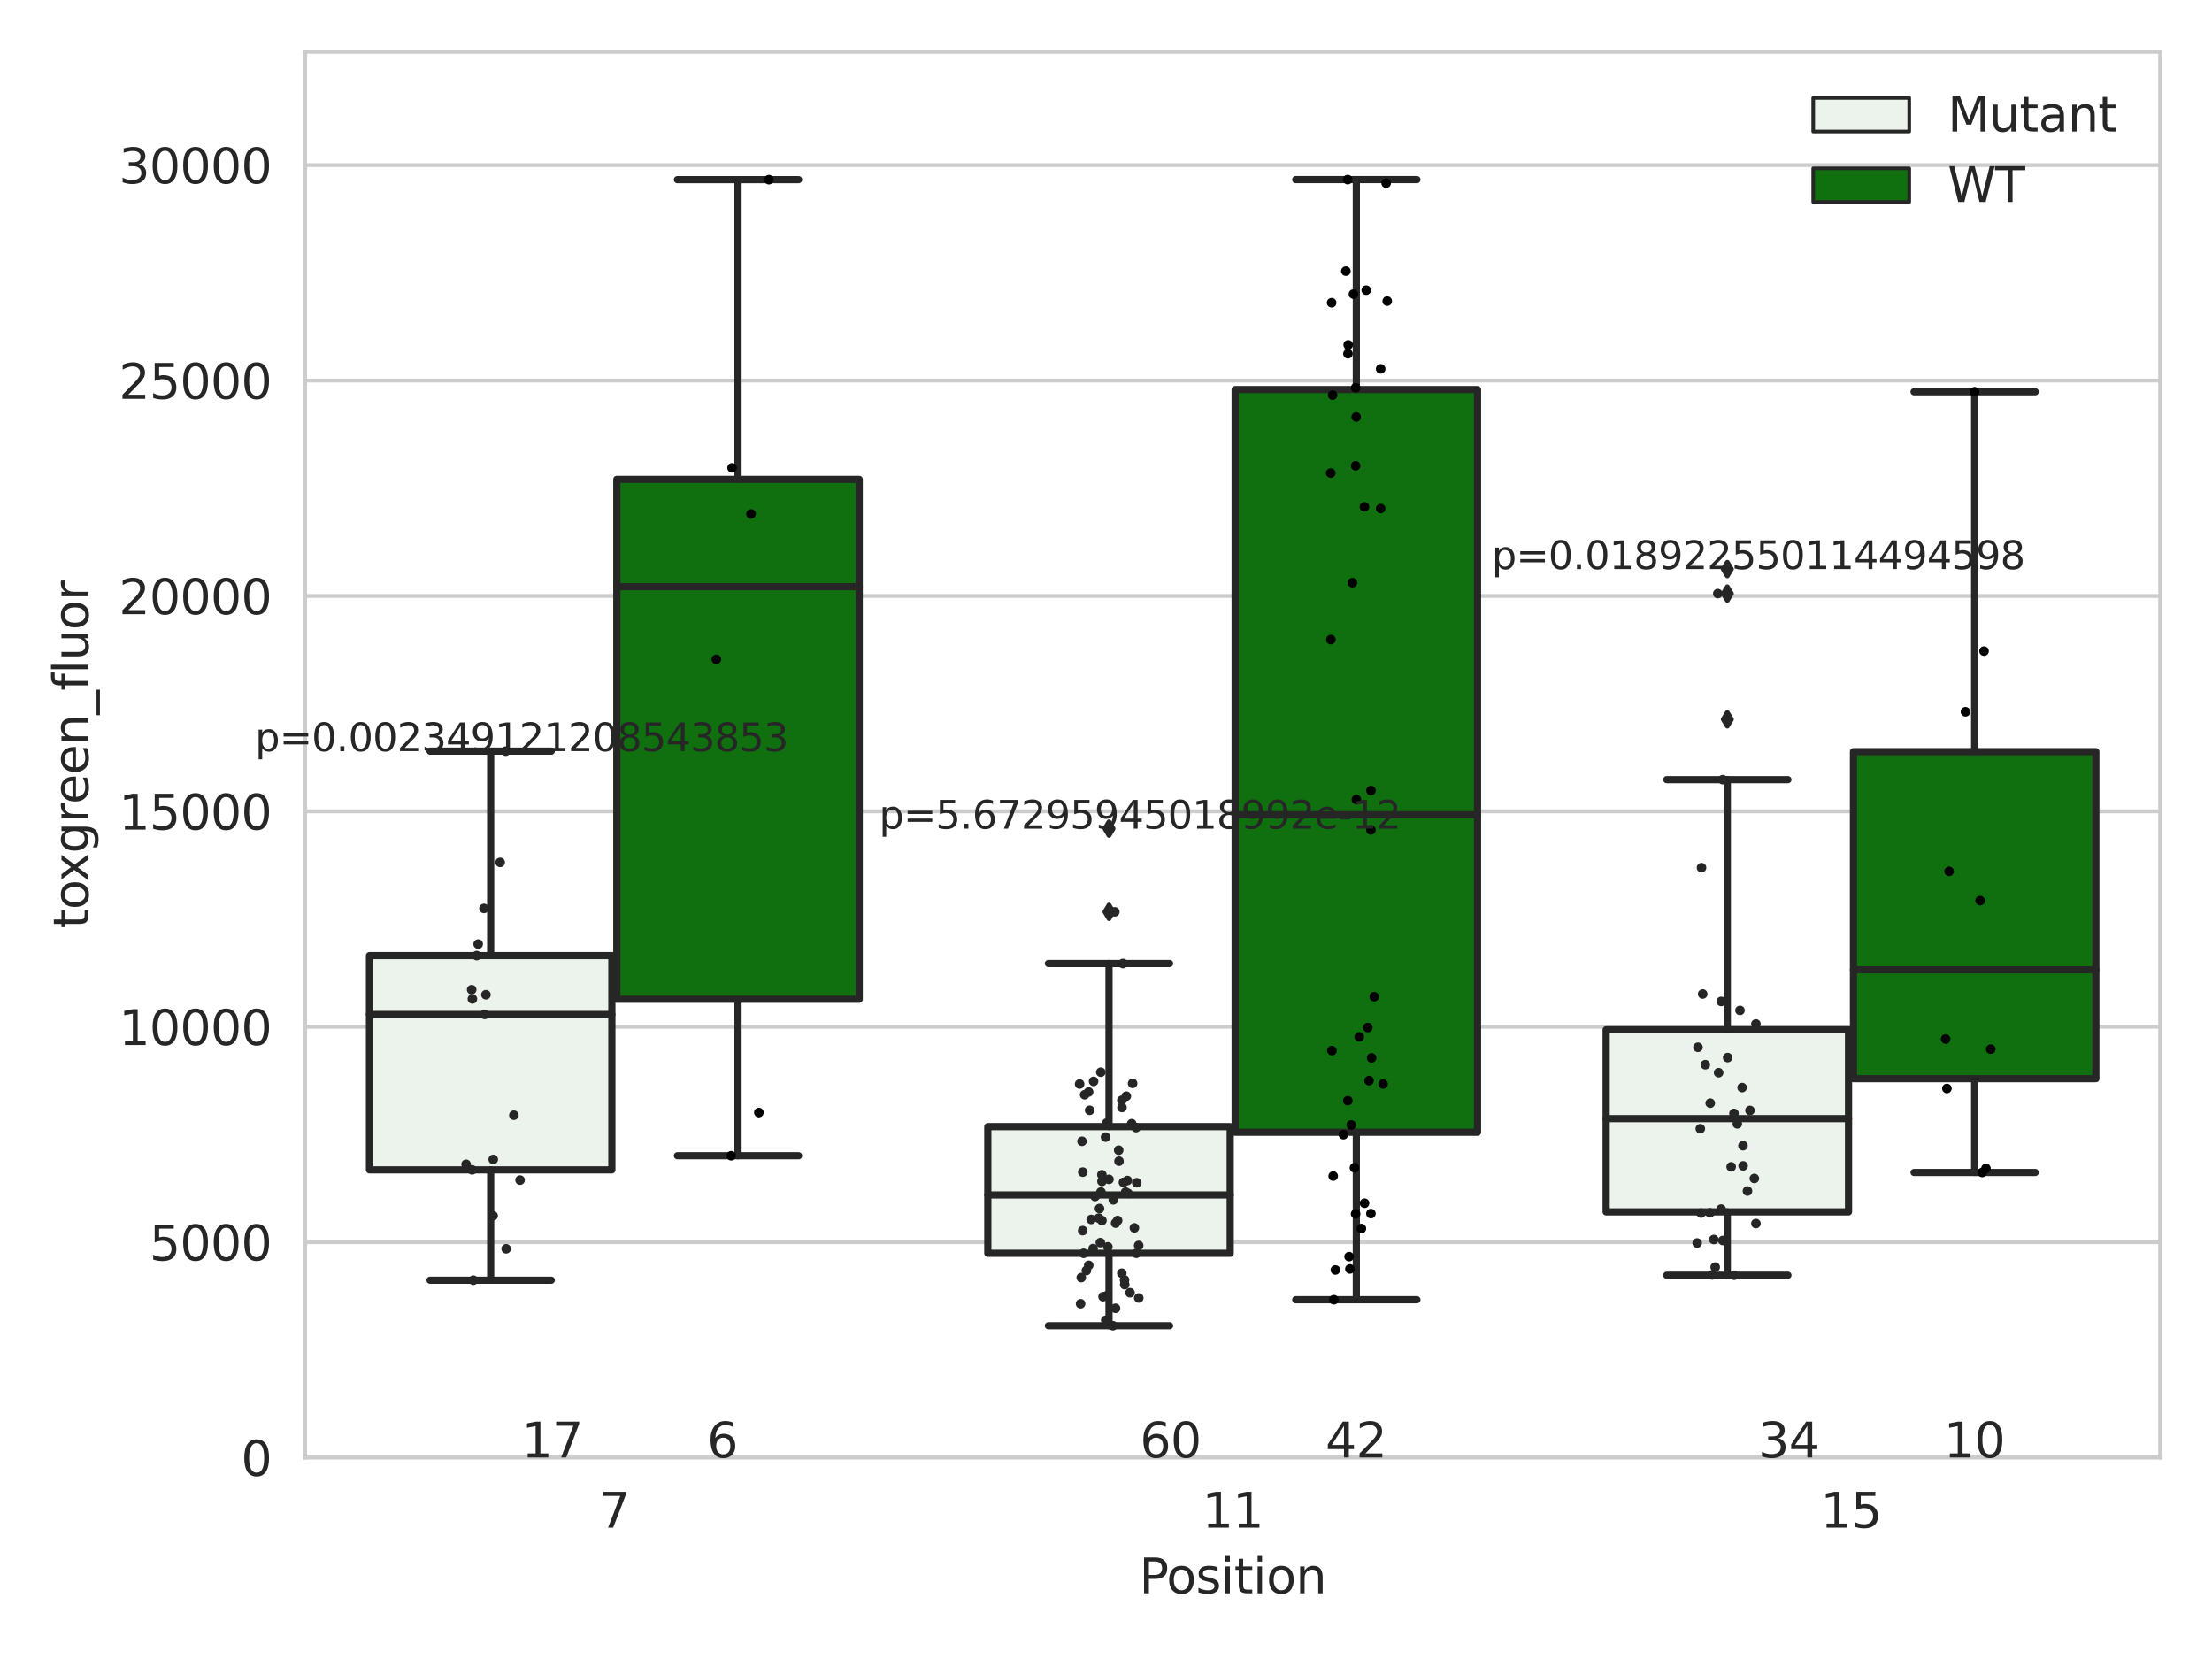 <?xml version="1.0" encoding="utf-8" standalone="no"?>
<!DOCTYPE svg PUBLIC "-//W3C//DTD SVG 1.1//EN"
  "http://www.w3.org/Graphics/SVG/1.1/DTD/svg11.dtd">
<svg xmlns:xlink="http://www.w3.org/1999/xlink" width="460.8pt" height="345.6pt" viewBox="0 0 460.8 345.6" xmlns="http://www.w3.org/2000/svg" version="1.1">
 <defs>
  <style type="text/css">*{stroke-linejoin: round; stroke-linecap: butt}</style>
 </defs>
 <g id="figure_1">
  <g id="patch_1">
   <path d="M 0 345.6 
L 460.8 345.6 
L 460.8 0 
L 0 0 
z
" style="fill: #ffffff"/>
  </g>
  <g id="axes_1">
   <g id="patch_2">
    <path d="M 63.571 303.64 
L 450 303.64 
L 450 10.8 
L 63.571 10.8 
z
" style="fill: #ffffff"/>
   </g>
   <g id="matplotlib.axis_1">
    <g id="xtick_1">
     <g id="text_1">
      <!-- 7 -->
      <g style="fill: #262626" transform="translate(124.795 318.238)scale(0.1 -0.1)">
       <defs>
        <path id="DejaVuSans-37" d="M 525 4666 
L 3525 4666 
L 3525 4397 
L 1831 0 
L 1172 0 
L 2766 4134 
L 525 4134 
L 525 4666 
z
" transform="scale(0.016)"/>
       </defs>
       <use xlink:href="#DejaVuSans-37"/>
      </g>
     </g>
    </g>
    <g id="xtick_2">
     <g id="text_2">
      <!-- 11 -->
      <g style="fill: #262626" transform="translate(250.423 318.238)scale(0.1 -0.1)">
       <defs>
        <path id="DejaVuSans-31" d="M 794 531 
L 1825 531 
L 1825 4091 
L 703 3866 
L 703 4441 
L 1819 4666 
L 2450 4666 
L 2450 531 
L 3481 531 
L 3481 0 
L 794 0 
L 794 531 
z
" transform="scale(0.016)"/>
       </defs>
       <use xlink:href="#DejaVuSans-31"/>
       <use xlink:href="#DejaVuSans-31" x="63.623"/>
      </g>
     </g>
    </g>
    <g id="xtick_3">
     <g id="text_3">
      <!-- 15 -->
      <g style="fill: #262626" transform="translate(379.233 318.238)scale(0.1 -0.1)">
       <defs>
        <path id="DejaVuSans-35" d="M 691 4666 
L 3169 4666 
L 3169 4134 
L 1269 4134 
L 1269 2991 
Q 1406 3038 1543 3061 
Q 1681 3084 1819 3084 
Q 2600 3084 3056 2656 
Q 3513 2228 3513 1497 
Q 3513 744 3044 326 
Q 2575 -91 1722 -91 
Q 1428 -91 1123 -41 
Q 819 9 494 109 
L 494 744 
Q 775 591 1075 516 
Q 1375 441 1709 441 
Q 2250 441 2565 725 
Q 2881 1009 2881 1497 
Q 2881 1984 2565 2268 
Q 2250 2553 1709 2553 
Q 1456 2553 1204 2497 
Q 953 2441 691 2322 
L 691 4666 
z
" transform="scale(0.016)"/>
       </defs>
       <use xlink:href="#DejaVuSans-31"/>
       <use xlink:href="#DejaVuSans-35" x="63.623"/>
      </g>
     </g>
    </g>
    <g id="text_4">
     <!-- Position -->
     <g style="fill: #262626" transform="translate(237.322 331.917)scale(0.1 -0.1)">
      <defs>
       <path id="DejaVuSans-50" d="M 1259 4147 
L 1259 2394 
L 2053 2394 
Q 2494 2394 2734 2622 
Q 2975 2850 2975 3272 
Q 2975 3691 2734 3919 
Q 2494 4147 2053 4147 
L 1259 4147 
z
M 628 4666 
L 2053 4666 
Q 2838 4666 3239 4311 
Q 3641 3956 3641 3272 
Q 3641 2581 3239 2228 
Q 2838 1875 2053 1875 
L 1259 1875 
L 1259 0 
L 628 0 
L 628 4666 
z
" transform="scale(0.016)"/>
       <path id="DejaVuSans-6f" d="M 1959 3097 
Q 1497 3097 1228 2736 
Q 959 2375 959 1747 
Q 959 1119 1226 758 
Q 1494 397 1959 397 
Q 2419 397 2687 759 
Q 2956 1122 2956 1747 
Q 2956 2369 2687 2733 
Q 2419 3097 1959 3097 
z
M 1959 3584 
Q 2709 3584 3137 3096 
Q 3566 2609 3566 1747 
Q 3566 888 3137 398 
Q 2709 -91 1959 -91 
Q 1206 -91 779 398 
Q 353 888 353 1747 
Q 353 2609 779 3096 
Q 1206 3584 1959 3584 
z
" transform="scale(0.016)"/>
       <path id="DejaVuSans-73" d="M 2834 3397 
L 2834 2853 
Q 2591 2978 2328 3040 
Q 2066 3103 1784 3103 
Q 1356 3103 1142 2972 
Q 928 2841 928 2578 
Q 928 2378 1081 2264 
Q 1234 2150 1697 2047 
L 1894 2003 
Q 2506 1872 2764 1633 
Q 3022 1394 3022 966 
Q 3022 478 2636 193 
Q 2250 -91 1575 -91 
Q 1294 -91 989 -36 
Q 684 19 347 128 
L 347 722 
Q 666 556 975 473 
Q 1284 391 1588 391 
Q 1994 391 2212 530 
Q 2431 669 2431 922 
Q 2431 1156 2273 1281 
Q 2116 1406 1581 1522 
L 1381 1569 
Q 847 1681 609 1914 
Q 372 2147 372 2553 
Q 372 3047 722 3315 
Q 1072 3584 1716 3584 
Q 2034 3584 2315 3537 
Q 2597 3491 2834 3397 
z
" transform="scale(0.016)"/>
       <path id="DejaVuSans-69" d="M 603 3500 
L 1178 3500 
L 1178 0 
L 603 0 
L 603 3500 
z
M 603 4863 
L 1178 4863 
L 1178 4134 
L 603 4134 
L 603 4863 
z
" transform="scale(0.016)"/>
       <path id="DejaVuSans-74" d="M 1172 4494 
L 1172 3500 
L 2356 3500 
L 2356 3053 
L 1172 3053 
L 1172 1153 
Q 1172 725 1289 603 
Q 1406 481 1766 481 
L 2356 481 
L 2356 0 
L 1766 0 
Q 1100 0 847 248 
Q 594 497 594 1153 
L 594 3053 
L 172 3053 
L 172 3500 
L 594 3500 
L 594 4494 
L 1172 4494 
z
" transform="scale(0.016)"/>
       <path id="DejaVuSans-6e" d="M 3513 2113 
L 3513 0 
L 2938 0 
L 2938 2094 
Q 2938 2591 2744 2837 
Q 2550 3084 2163 3084 
Q 1697 3084 1428 2787 
Q 1159 2491 1159 1978 
L 1159 0 
L 581 0 
L 581 3500 
L 1159 3500 
L 1159 2956 
Q 1366 3272 1645 3428 
Q 1925 3584 2291 3584 
Q 2894 3584 3203 3211 
Q 3513 2838 3513 2113 
z
" transform="scale(0.016)"/>
      </defs>
      <use xlink:href="#DejaVuSans-50"/>
      <use xlink:href="#DejaVuSans-6f" x="56.678"/>
      <use xlink:href="#DejaVuSans-73" x="117.859"/>
      <use xlink:href="#DejaVuSans-69" x="169.959"/>
      <use xlink:href="#DejaVuSans-74" x="197.742"/>
      <use xlink:href="#DejaVuSans-69" x="236.951"/>
      <use xlink:href="#DejaVuSans-6f" x="264.734"/>
      <use xlink:href="#DejaVuSans-6e" x="325.916"/>
     </g>
    </g>
   </g>
   <g id="matplotlib.axis_2">
    <g id="ytick_1">
     <g id="line2d_1">
      <path d="M 63.571 303.64 
L 450 303.64 
" clip-path="url(#p614293b116)" style="fill: none; stroke: #cccccc; stroke-width: 0.8; stroke-linecap: round"/>
     </g>
     <g id="text_5">
      <!-- 0 -->
      <g style="fill: #262626" transform="translate(50.209 307.439)scale(0.1 -0.1)">
       <defs>
        <path id="DejaVuSans-30" d="M 2034 4250 
Q 1547 4250 1301 3770 
Q 1056 3291 1056 2328 
Q 1056 1369 1301 889 
Q 1547 409 2034 409 
Q 2525 409 2770 889 
Q 3016 1369 3016 2328 
Q 3016 3291 2770 3770 
Q 2525 4250 2034 4250 
z
M 2034 4750 
Q 2819 4750 3233 4129 
Q 3647 3509 3647 2328 
Q 3647 1150 3233 529 
Q 2819 -91 2034 -91 
Q 1250 -91 836 529 
Q 422 1150 422 2328 
Q 422 3509 836 4129 
Q 1250 4750 2034 4750 
z
" transform="scale(0.016)"/>
       </defs>
       <use xlink:href="#DejaVuSans-30"/>
      </g>
     </g>
    </g>
    <g id="ytick_2">
     <g id="line2d_2">
      <path d="M 63.571 258.767 
L 450 258.767 
" clip-path="url(#p614293b116)" style="fill: none; stroke: #cccccc; stroke-width: 0.8; stroke-linecap: round"/>
     </g>
     <g id="text_6">
      <!-- 5000 -->
      <g style="fill: #262626" transform="translate(31.121 262.566)scale(0.1 -0.1)">
       <use xlink:href="#DejaVuSans-35"/>
       <use xlink:href="#DejaVuSans-30" x="63.623"/>
       <use xlink:href="#DejaVuSans-30" x="127.246"/>
       <use xlink:href="#DejaVuSans-30" x="190.869"/>
      </g>
     </g>
    </g>
    <g id="ytick_3">
     <g id="line2d_3">
      <path d="M 63.571 213.894 
L 450 213.894 
" clip-path="url(#p614293b116)" style="fill: none; stroke: #cccccc; stroke-width: 0.8; stroke-linecap: round"/>
     </g>
     <g id="text_7">
      <!-- 10000 -->
      <g style="fill: #262626" transform="translate(24.759 217.694)scale(0.1 -0.1)">
       <use xlink:href="#DejaVuSans-31"/>
       <use xlink:href="#DejaVuSans-30" x="63.623"/>
       <use xlink:href="#DejaVuSans-30" x="127.246"/>
       <use xlink:href="#DejaVuSans-30" x="190.869"/>
       <use xlink:href="#DejaVuSans-30" x="254.492"/>
      </g>
     </g>
    </g>
    <g id="ytick_4">
     <g id="line2d_4">
      <path d="M 63.571 169.021 
L 450 169.021 
" clip-path="url(#p614293b116)" style="fill: none; stroke: #cccccc; stroke-width: 0.8; stroke-linecap: round"/>
     </g>
     <g id="text_8">
      <!-- 15000 -->
      <g style="fill: #262626" transform="translate(24.759 172.821)scale(0.1 -0.1)">
       <use xlink:href="#DejaVuSans-31"/>
       <use xlink:href="#DejaVuSans-35" x="63.623"/>
       <use xlink:href="#DejaVuSans-30" x="127.246"/>
       <use xlink:href="#DejaVuSans-30" x="190.869"/>
       <use xlink:href="#DejaVuSans-30" x="254.492"/>
      </g>
     </g>
    </g>
    <g id="ytick_5">
     <g id="line2d_5">
      <path d="M 63.571 124.149 
L 450 124.149 
" clip-path="url(#p614293b116)" style="fill: none; stroke: #cccccc; stroke-width: 0.8; stroke-linecap: round"/>
     </g>
     <g id="text_9">
      <!-- 20000 -->
      <g style="fill: #262626" transform="translate(24.759 127.948)scale(0.1 -0.1)">
       <defs>
        <path id="DejaVuSans-32" d="M 1228 531 
L 3431 531 
L 3431 0 
L 469 0 
L 469 531 
Q 828 903 1448 1529 
Q 2069 2156 2228 2338 
Q 2531 2678 2651 2914 
Q 2772 3150 2772 3378 
Q 2772 3750 2511 3984 
Q 2250 4219 1831 4219 
Q 1534 4219 1204 4116 
Q 875 4013 500 3803 
L 500 4441 
Q 881 4594 1212 4672 
Q 1544 4750 1819 4750 
Q 2544 4750 2975 4387 
Q 3406 4025 3406 3419 
Q 3406 3131 3298 2873 
Q 3191 2616 2906 2266 
Q 2828 2175 2409 1742 
Q 1991 1309 1228 531 
z
" transform="scale(0.016)"/>
       </defs>
       <use xlink:href="#DejaVuSans-32"/>
       <use xlink:href="#DejaVuSans-30" x="63.623"/>
       <use xlink:href="#DejaVuSans-30" x="127.246"/>
       <use xlink:href="#DejaVuSans-30" x="190.869"/>
       <use xlink:href="#DejaVuSans-30" x="254.492"/>
      </g>
     </g>
    </g>
    <g id="ytick_6">
     <g id="line2d_6">
      <path d="M 63.571 79.276 
L 450 79.276 
" clip-path="url(#p614293b116)" style="fill: none; stroke: #cccccc; stroke-width: 0.8; stroke-linecap: round"/>
     </g>
     <g id="text_10">
      <!-- 25000 -->
      <g style="fill: #262626" transform="translate(24.759 83.075)scale(0.1 -0.1)">
       <use xlink:href="#DejaVuSans-32"/>
       <use xlink:href="#DejaVuSans-35" x="63.623"/>
       <use xlink:href="#DejaVuSans-30" x="127.246"/>
       <use xlink:href="#DejaVuSans-30" x="190.869"/>
       <use xlink:href="#DejaVuSans-30" x="254.492"/>
      </g>
     </g>
    </g>
    <g id="ytick_7">
     <g id="line2d_7">
      <path d="M 63.571 34.403 
L 450 34.403 
" clip-path="url(#p614293b116)" style="fill: none; stroke: #cccccc; stroke-width: 0.8; stroke-linecap: round"/>
     </g>
     <g id="text_11">
      <!-- 30000 -->
      <g style="fill: #262626" transform="translate(24.759 38.202)scale(0.1 -0.1)">
       <defs>
        <path id="DejaVuSans-33" d="M 2597 2516 
Q 3050 2419 3304 2112 
Q 3559 1806 3559 1356 
Q 3559 666 3084 287 
Q 2609 -91 1734 -91 
Q 1441 -91 1130 -33 
Q 819 25 488 141 
L 488 750 
Q 750 597 1062 519 
Q 1375 441 1716 441 
Q 2309 441 2620 675 
Q 2931 909 2931 1356 
Q 2931 1769 2642 2001 
Q 2353 2234 1838 2234 
L 1294 2234 
L 1294 2753 
L 1863 2753 
Q 2328 2753 2575 2939 
Q 2822 3125 2822 3475 
Q 2822 3834 2567 4026 
Q 2313 4219 1838 4219 
Q 1578 4219 1281 4162 
Q 984 4106 628 3988 
L 628 4550 
Q 988 4650 1302 4700 
Q 1616 4750 1894 4750 
Q 2613 4750 3031 4423 
Q 3450 4097 3450 3541 
Q 3450 3153 3228 2886 
Q 3006 2619 2597 2516 
z
" transform="scale(0.016)"/>
       </defs>
       <use xlink:href="#DejaVuSans-33"/>
       <use xlink:href="#DejaVuSans-30" x="63.623"/>
       <use xlink:href="#DejaVuSans-30" x="127.246"/>
       <use xlink:href="#DejaVuSans-30" x="190.869"/>
       <use xlink:href="#DejaVuSans-30" x="254.492"/>
      </g>
     </g>
    </g>
    <g id="text_12">
     <!-- toxgreen_fluor -->
     <g style="fill: #262626" transform="translate(18.401 193.415)rotate(-90)scale(0.1 -0.1)">
      <defs>
       <path id="DejaVuSans-78" d="M 3513 3500 
L 2247 1797 
L 3578 0 
L 2900 0 
L 1881 1375 
L 863 0 
L 184 0 
L 1544 1831 
L 300 3500 
L 978 3500 
L 1906 2253 
L 2834 3500 
L 3513 3500 
z
" transform="scale(0.016)"/>
       <path id="DejaVuSans-67" d="M 2906 1791 
Q 2906 2416 2648 2759 
Q 2391 3103 1925 3103 
Q 1463 3103 1205 2759 
Q 947 2416 947 1791 
Q 947 1169 1205 825 
Q 1463 481 1925 481 
Q 2391 481 2648 825 
Q 2906 1169 2906 1791 
z
M 3481 434 
Q 3481 -459 3084 -895 
Q 2688 -1331 1869 -1331 
Q 1566 -1331 1297 -1286 
Q 1028 -1241 775 -1147 
L 775 -588 
Q 1028 -725 1275 -790 
Q 1522 -856 1778 -856 
Q 2344 -856 2625 -561 
Q 2906 -266 2906 331 
L 2906 616 
Q 2728 306 2450 153 
Q 2172 0 1784 0 
Q 1141 0 747 490 
Q 353 981 353 1791 
Q 353 2603 747 3093 
Q 1141 3584 1784 3584 
Q 2172 3584 2450 3431 
Q 2728 3278 2906 2969 
L 2906 3500 
L 3481 3500 
L 3481 434 
z
" transform="scale(0.016)"/>
       <path id="DejaVuSans-72" d="M 2631 2963 
Q 2534 3019 2420 3045 
Q 2306 3072 2169 3072 
Q 1681 3072 1420 2755 
Q 1159 2438 1159 1844 
L 1159 0 
L 581 0 
L 581 3500 
L 1159 3500 
L 1159 2956 
Q 1341 3275 1631 3429 
Q 1922 3584 2338 3584 
Q 2397 3584 2469 3576 
Q 2541 3569 2628 3553 
L 2631 2963 
z
" transform="scale(0.016)"/>
       <path id="DejaVuSans-65" d="M 3597 1894 
L 3597 1613 
L 953 1613 
Q 991 1019 1311 708 
Q 1631 397 2203 397 
Q 2534 397 2845 478 
Q 3156 559 3463 722 
L 3463 178 
Q 3153 47 2828 -22 
Q 2503 -91 2169 -91 
Q 1331 -91 842 396 
Q 353 884 353 1716 
Q 353 2575 817 3079 
Q 1281 3584 2069 3584 
Q 2775 3584 3186 3129 
Q 3597 2675 3597 1894 
z
M 3022 2063 
Q 3016 2534 2758 2815 
Q 2500 3097 2075 3097 
Q 1594 3097 1305 2825 
Q 1016 2553 972 2059 
L 3022 2063 
z
" transform="scale(0.016)"/>
       <path id="DejaVuSans-5f" d="M 3263 -1063 
L 3263 -1509 
L -63 -1509 
L -63 -1063 
L 3263 -1063 
z
" transform="scale(0.016)"/>
       <path id="DejaVuSans-66" d="M 2375 4863 
L 2375 4384 
L 1825 4384 
Q 1516 4384 1395 4259 
Q 1275 4134 1275 3809 
L 1275 3500 
L 2222 3500 
L 2222 3053 
L 1275 3053 
L 1275 0 
L 697 0 
L 697 3053 
L 147 3053 
L 147 3500 
L 697 3500 
L 697 3744 
Q 697 4328 969 4595 
Q 1241 4863 1831 4863 
L 2375 4863 
z
" transform="scale(0.016)"/>
       <path id="DejaVuSans-6c" d="M 603 4863 
L 1178 4863 
L 1178 0 
L 603 0 
L 603 4863 
z
" transform="scale(0.016)"/>
       <path id="DejaVuSans-75" d="M 544 1381 
L 544 3500 
L 1119 3500 
L 1119 1403 
Q 1119 906 1312 657 
Q 1506 409 1894 409 
Q 2359 409 2629 706 
Q 2900 1003 2900 1516 
L 2900 3500 
L 3475 3500 
L 3475 0 
L 2900 0 
L 2900 538 
Q 2691 219 2414 64 
Q 2138 -91 1772 -91 
Q 1169 -91 856 284 
Q 544 659 544 1381 
z
M 1991 3584 
L 1991 3584 
z
" transform="scale(0.016)"/>
      </defs>
      <use xlink:href="#DejaVuSans-74"/>
      <use xlink:href="#DejaVuSans-6f" x="39.209"/>
      <use xlink:href="#DejaVuSans-78" x="97.266"/>
      <use xlink:href="#DejaVuSans-67" x="156.445"/>
      <use xlink:href="#DejaVuSans-72" x="219.922"/>
      <use xlink:href="#DejaVuSans-65" x="258.785"/>
      <use xlink:href="#DejaVuSans-65" x="320.309"/>
      <use xlink:href="#DejaVuSans-6e" x="381.832"/>
      <use xlink:href="#DejaVuSans-5f" x="445.211"/>
      <use xlink:href="#DejaVuSans-66" x="495.211"/>
      <use xlink:href="#DejaVuSans-6c" x="530.416"/>
      <use xlink:href="#DejaVuSans-75" x="558.199"/>
      <use xlink:href="#DejaVuSans-6f" x="621.578"/>
      <use xlink:href="#DejaVuSans-72" x="682.76"/>
     </g>
    </g>
   </g>
   <g id="patch_3">
    <path d="M 76.967 243.706 
L 127.461 243.706 
L 127.461 199.063 
L 76.967 199.063 
L 76.967 243.706 
z
" clip-path="url(#p614293b116)" style="fill: #ecf2ec; stroke: #262626; stroke-width: 1.5; stroke-linejoin: miter"/>
   </g>
   <g id="patch_4">
    <path d="M 128.491 208.161 
L 178.985 208.161 
L 178.985 99.862 
L 128.491 99.862 
L 128.491 208.161 
z
" clip-path="url(#p614293b116)" style="fill: #107010; stroke: #262626; stroke-width: 1.5; stroke-linejoin: miter"/>
   </g>
   <g id="patch_5">
    <path d="M 205.777 261.083 
L 256.27 261.083 
L 256.27 234.695 
L 205.777 234.695 
L 205.777 261.083 
z
" clip-path="url(#p614293b116)" style="fill: #ecf2ec; stroke: #262626; stroke-width: 1.5; stroke-linejoin: miter"/>
   </g>
   <g id="patch_6">
    <path d="M 257.301 235.866 
L 307.794 235.866 
L 307.794 81.155 
L 257.301 81.155 
L 257.301 235.866 
z
" clip-path="url(#p614293b116)" style="fill: #107010; stroke: #262626; stroke-width: 1.5; stroke-linejoin: miter"/>
   </g>
   <g id="patch_7">
    <path d="M 334.587 252.456 
L 385.08 252.456 
L 385.08 214.525 
L 334.587 214.525 
L 334.587 252.456 
z
" clip-path="url(#p614293b116)" style="fill: #ecf2ec; stroke: #262626; stroke-width: 1.5; stroke-linejoin: miter"/>
   </g>
   <g id="patch_8">
    <path d="M 386.11 224.708 
L 436.604 224.708 
L 436.604 156.588 
L 386.11 156.588 
L 386.11 224.708 
z
" clip-path="url(#p614293b116)" style="fill: #107010; stroke: #262626; stroke-width: 1.5; stroke-linejoin: miter"/>
   </g>
   <g id="patch_9">
    <path d="M 127.976 303.64 
L 127.976 303.64 
L 127.976 303.64 
L 127.976 303.64 
z
" clip-path="url(#p614293b116)" style="fill: #ecf2ec; stroke: #262626; stroke-width: 0.75; stroke-linejoin: miter"/>
   </g>
   <g id="patch_10">
    <path d="M 127.976 303.64 
L 127.976 303.64 
L 127.976 303.64 
L 127.976 303.64 
z
" clip-path="url(#p614293b116)" style="fill: #107010; stroke: #262626; stroke-width: 0.75; stroke-linejoin: miter"/>
   </g>
   <g id="PathCollection_1"/>
   <g id="PathCollection_2"/>
   <g id="line2d_8">
    <path d="M 102.214 243.706 
L 102.214 266.694 
" clip-path="url(#p614293b116)" style="fill: none; stroke: #262626; stroke-width: 1.5; stroke-linecap: round"/>
   </g>
   <g id="line2d_9">
    <path d="M 102.214 199.063 
L 102.214 156.48 
" clip-path="url(#p614293b116)" style="fill: none; stroke: #262626; stroke-width: 1.5; stroke-linecap: round"/>
   </g>
   <g id="line2d_10">
    <path d="M 89.591 266.694 
L 114.837 266.694 
" clip-path="url(#p614293b116)" style="fill: none; stroke: #262626; stroke-width: 1.5; stroke-linecap: round"/>
   </g>
   <g id="line2d_11">
    <path d="M 89.591 156.48 
L 114.837 156.48 
" clip-path="url(#p614293b116)" style="fill: none; stroke: #262626; stroke-width: 1.5; stroke-linecap: round"/>
   </g>
   <g id="line2d_12"/>
   <g id="line2d_13">
    <path d="M 153.738 208.161 
L 153.738 240.763 
" clip-path="url(#p614293b116)" style="fill: none; stroke: #262626; stroke-width: 1.5; stroke-linecap: round"/>
   </g>
   <g id="line2d_14">
    <path d="M 153.738 99.862 
L 153.738 37.432 
" clip-path="url(#p614293b116)" style="fill: none; stroke: #262626; stroke-width: 1.5; stroke-linecap: round"/>
   </g>
   <g id="line2d_15">
    <path d="M 141.115 240.763 
L 166.361 240.763 
" clip-path="url(#p614293b116)" style="fill: none; stroke: #262626; stroke-width: 1.5; stroke-linecap: round"/>
   </g>
   <g id="line2d_16">
    <path d="M 141.115 37.432 
L 166.361 37.432 
" clip-path="url(#p614293b116)" style="fill: none; stroke: #262626; stroke-width: 1.5; stroke-linecap: round"/>
   </g>
   <g id="line2d_17"/>
   <g id="line2d_18">
    <path d="M 231.024 261.083 
L 231.024 276.172 
" clip-path="url(#p614293b116)" style="fill: none; stroke: #262626; stroke-width: 1.5; stroke-linecap: round"/>
   </g>
   <g id="line2d_19">
    <path d="M 231.024 234.695 
L 231.024 200.708 
" clip-path="url(#p614293b116)" style="fill: none; stroke: #262626; stroke-width: 1.5; stroke-linecap: round"/>
   </g>
   <g id="line2d_20">
    <path d="M 218.4 276.172 
L 243.647 276.172 
" clip-path="url(#p614293b116)" style="fill: none; stroke: #262626; stroke-width: 1.5; stroke-linecap: round"/>
   </g>
   <g id="line2d_21">
    <path d="M 218.4 200.708 
L 243.647 200.708 
" clip-path="url(#p614293b116)" style="fill: none; stroke: #262626; stroke-width: 1.5; stroke-linecap: round"/>
   </g>
   <g id="line2d_22">
    <defs>
     <path id="m51fc313431" d="M -0 1.414 
L 0.849 0 
L 0 -1.414 
L -0.849 -0 
z
" style="stroke: #262626; stroke-linejoin: miter"/>
    </defs>
    <g clip-path="url(#p614293b116)">
     <use xlink:href="#m51fc313431" x="231.024" y="189.951" style="fill: #262626; stroke: #262626; stroke-linejoin: miter"/>
     <use xlink:href="#m51fc313431" x="231.024" y="172.616" style="fill: #262626; stroke: #262626; stroke-linejoin: miter"/>
    </g>
   </g>
   <g id="line2d_23">
    <path d="M 282.548 235.866 
L 282.548 270.76 
" clip-path="url(#p614293b116)" style="fill: none; stroke: #262626; stroke-width: 1.5; stroke-linecap: round"/>
   </g>
   <g id="line2d_24">
    <path d="M 282.548 81.155 
L 282.548 37.422 
" clip-path="url(#p614293b116)" style="fill: none; stroke: #262626; stroke-width: 1.5; stroke-linecap: round"/>
   </g>
   <g id="line2d_25">
    <path d="M 269.924 270.76 
L 295.171 270.76 
" clip-path="url(#p614293b116)" style="fill: none; stroke: #262626; stroke-width: 1.5; stroke-linecap: round"/>
   </g>
   <g id="line2d_26">
    <path d="M 269.924 37.422 
L 295.171 37.422 
" clip-path="url(#p614293b116)" style="fill: none; stroke: #262626; stroke-width: 1.5; stroke-linecap: round"/>
   </g>
   <g id="line2d_27"/>
   <g id="line2d_28">
    <path d="M 359.833 252.456 
L 359.833 265.655 
" clip-path="url(#p614293b116)" style="fill: none; stroke: #262626; stroke-width: 1.5; stroke-linecap: round"/>
   </g>
   <g id="line2d_29">
    <path d="M 359.833 214.525 
L 359.833 162.419 
" clip-path="url(#p614293b116)" style="fill: none; stroke: #262626; stroke-width: 1.5; stroke-linecap: round"/>
   </g>
   <g id="line2d_30">
    <path d="M 347.21 265.655 
L 372.457 265.655 
" clip-path="url(#p614293b116)" style="fill: none; stroke: #262626; stroke-width: 1.5; stroke-linecap: round"/>
   </g>
   <g id="line2d_31">
    <path d="M 347.21 162.419 
L 372.457 162.419 
" clip-path="url(#p614293b116)" style="fill: none; stroke: #262626; stroke-width: 1.5; stroke-linecap: round"/>
   </g>
   <g id="line2d_32">
    <g clip-path="url(#p614293b116)">
     <use xlink:href="#m51fc313431" x="359.833" y="123.654" style="fill: #262626; stroke: #262626; stroke-linejoin: miter"/>
     <use xlink:href="#m51fc313431" x="359.833" y="149.854" style="fill: #262626; stroke: #262626; stroke-linejoin: miter"/>
     <use xlink:href="#m51fc313431" x="359.833" y="118.547" style="fill: #262626; stroke: #262626; stroke-linejoin: miter"/>
    </g>
   </g>
   <g id="line2d_33">
    <path d="M 411.357 224.708 
L 411.357 244.248 
" clip-path="url(#p614293b116)" style="fill: none; stroke: #262626; stroke-width: 1.5; stroke-linecap: round"/>
   </g>
   <g id="line2d_34">
    <path d="M 411.357 156.588 
L 411.357 81.607 
" clip-path="url(#p614293b116)" style="fill: none; stroke: #262626; stroke-width: 1.5; stroke-linecap: round"/>
   </g>
   <g id="line2d_35">
    <path d="M 398.734 244.248 
L 423.98 244.248 
" clip-path="url(#p614293b116)" style="fill: none; stroke: #262626; stroke-width: 1.5; stroke-linecap: round"/>
   </g>
   <g id="line2d_36">
    <path d="M 398.734 81.607 
L 423.98 81.607 
" clip-path="url(#p614293b116)" style="fill: none; stroke: #262626; stroke-width: 1.5; stroke-linecap: round"/>
   </g>
   <g id="line2d_37"/>
   <g id="line2d_38">
    <path d="M 76.967 211.324 
L 127.461 211.324 
" clip-path="url(#p614293b116)" style="fill: none; stroke: #262626; stroke-width: 1.5; stroke-linecap: round"/>
   </g>
   <g id="line2d_39">
    <path d="M 128.491 122.212 
L 178.985 122.212 
" clip-path="url(#p614293b116)" style="fill: none; stroke: #262626; stroke-width: 1.5; stroke-linecap: round"/>
   </g>
   <g id="line2d_40">
    <path d="M 205.777 248.929 
L 256.27 248.929 
" clip-path="url(#p614293b116)" style="fill: none; stroke: #262626; stroke-width: 1.5; stroke-linecap: round"/>
   </g>
   <g id="line2d_41">
    <path d="M 257.301 169.721 
L 307.794 169.721 
" clip-path="url(#p614293b116)" style="fill: none; stroke: #262626; stroke-width: 1.5; stroke-linecap: round"/>
   </g>
   <g id="line2d_42">
    <path d="M 334.587 233.034 
L 385.08 233.034 
" clip-path="url(#p614293b116)" style="fill: none; stroke: #262626; stroke-width: 1.5; stroke-linecap: round"/>
   </g>
   <g id="line2d_43">
    <path d="M 386.11 202.029 
L 436.604 202.029 
" clip-path="url(#p614293b116)" style="fill: none; stroke: #262626; stroke-width: 1.5; stroke-linecap: round"/>
   </g>
   <g id="patch_11">
    <path d="M 63.571 303.64 
L 63.571 10.8 
" style="fill: none; stroke: #cccccc; stroke-width: 0.8; stroke-linejoin: miter; stroke-linecap: square"/>
   </g>
   <g id="patch_12">
    <path d="M 450 303.64 
L 450 10.8 
" style="fill: none; stroke: #cccccc; stroke-width: 0.8; stroke-linejoin: miter; stroke-linecap: square"/>
   </g>
   <g id="patch_13">
    <path d="M 63.571 303.64 
L 450 303.64 
" style="fill: none; stroke: #cccccc; stroke-width: 0.8; stroke-linejoin: miter; stroke-linecap: square"/>
   </g>
   <g id="patch_14">
    <path d="M 63.571 10.8 
L 450 10.8 
" style="fill: none; stroke: #cccccc; stroke-width: 0.8; stroke-linejoin: miter; stroke-linecap: square"/>
   </g>
   <g id="PathCollection_3">
    <defs>
     <path id="C0_0_7aa9397a65" d="M 0 1 
C 0.265 1 0.52 0.895 0.707 0.707 
C 0.895 0.52 1 0.265 1 -0 
C 1 -0.265 0.895 -0.52 0.707 -0.707 
C 0.52 -0.895 0.265 -1 0 -1 
C -0.265 -1 -0.52 -0.895 -0.707 -0.707 
C -0.895 -0.52 -1 -0.265 -1 0 
C -1 0.265 -0.895 0.52 -0.707 0.707 
C -0.52 0.895 -0.265 1 0 1 
z
"/>
    </defs>
    <g clip-path="url(#p614293b116)">
     <use xlink:href="#C0_0_7aa9397a65" x="100.819" y="189.242" style="fill: #262626"/>
    </g>
    <g clip-path="url(#p614293b116)">
     <use xlink:href="#C0_0_7aa9397a65" x="105.352" y="156.48" style="fill: #262626"/>
    </g>
    <g clip-path="url(#p614293b116)">
     <use xlink:href="#C0_0_7aa9397a65" x="98.341" y="243.706" style="fill: #262626"/>
    </g>
    <g clip-path="url(#p614293b116)">
     <use xlink:href="#C0_0_7aa9397a65" x="108.341" y="245.836" style="fill: #262626"/>
    </g>
    <g clip-path="url(#p614293b116)">
     <use xlink:href="#C0_0_7aa9397a65" x="101.224" y="207.217" style="fill: #262626"/>
    </g>
    <g clip-path="url(#p614293b116)">
     <use xlink:href="#C0_0_7aa9397a65" x="99.612" y="196.665" style="fill: #262626"/>
    </g>
    <g clip-path="url(#p614293b116)">
     <use xlink:href="#C0_0_7aa9397a65" x="99.31" y="199.063" style="fill: #262626"/>
    </g>
    <g clip-path="url(#p614293b116)">
     <use xlink:href="#C0_0_7aa9397a65" x="97.094" y="242.543" style="fill: #262626"/>
    </g>
    <g clip-path="url(#p614293b116)">
     <use xlink:href="#C0_0_7aa9397a65" x="105.443" y="260.143" style="fill: #262626"/>
    </g>
    <g clip-path="url(#p614293b116)">
     <use xlink:href="#C0_0_7aa9397a65" x="98.604" y="266.694" style="fill: #262626"/>
    </g>
    <g clip-path="url(#p614293b116)">
     <use xlink:href="#C0_0_7aa9397a65" x="104.19" y="179.65" style="fill: #262626"/>
    </g>
    <g clip-path="url(#p614293b116)">
     <use xlink:href="#C0_0_7aa9397a65" x="100.966" y="211.324" style="fill: #262626"/>
    </g>
    <g clip-path="url(#p614293b116)">
     <use xlink:href="#C0_0_7aa9397a65" x="107.048" y="232.318" style="fill: #262626"/>
    </g>
    <g clip-path="url(#p614293b116)">
     <use xlink:href="#C0_0_7aa9397a65" x="102.75" y="241.532" style="fill: #262626"/>
    </g>
    <g clip-path="url(#p614293b116)">
     <use xlink:href="#C0_0_7aa9397a65" x="98.255" y="206.163" style="fill: #262626"/>
    </g>
    <g clip-path="url(#p614293b116)">
     <use xlink:href="#C0_0_7aa9397a65" x="98.406" y="208.097" style="fill: #262626"/>
    </g>
    <g clip-path="url(#p614293b116)">
     <use xlink:href="#C0_0_7aa9397a65" x="102.726" y="253.272" style="fill: #262626"/>
    </g>
   </g>
   <g id="PathCollection_4">
    <defs>
     <path id="C1_0_50e0f26f46" d="M 0 1 
C 0.265 1 0.52 0.895 0.707 0.707 
C 0.895 0.52 1 0.265 1 -0 
C 1 -0.265 0.895 -0.52 0.707 -0.707 
C 0.52 -0.895 0.265 -1 0 -1 
C -0.265 -1 -0.52 -0.895 -0.707 -0.707 
C -0.895 -0.52 -1 -0.265 -1 0 
C -1 0.265 -0.895 0.52 -0.707 0.707 
C -0.52 0.895 -0.265 1 0 1 
z
"/>
    </defs>
    <g clip-path="url(#p614293b116)">
     <use xlink:href="#C1_0_50e0f26f46" x="152.499" y="97.46"/>
    </g>
    <g clip-path="url(#p614293b116)">
     <use xlink:href="#C1_0_50e0f26f46" x="149.22" y="137.353"/>
    </g>
    <g clip-path="url(#p614293b116)">
     <use xlink:href="#C1_0_50e0f26f46" x="160.173" y="37.432"/>
    </g>
    <g clip-path="url(#p614293b116)">
     <use xlink:href="#C1_0_50e0f26f46" x="156.448" y="107.07"/>
    </g>
    <g clip-path="url(#p614293b116)">
     <use xlink:href="#C1_0_50e0f26f46" x="158.084" y="231.764"/>
    </g>
    <g clip-path="url(#p614293b116)">
     <use xlink:href="#C1_0_50e0f26f46" x="152.325" y="240.763"/>
    </g>
   </g>
   <g id="PathCollection_5">
    <defs>
     <path id="C2_0_b8d633ef7e" d="M 0 1 
C 0.265 1 0.52 0.895 0.707 0.707 
C 0.895 0.52 1 0.265 1 -0 
C 1 -0.265 0.895 -0.52 0.707 -0.707 
C 0.52 -0.895 0.265 -1 0 -1 
C -0.265 -1 -0.52 -0.895 -0.707 -0.707 
C -0.895 -0.52 -1 -0.265 -1 0 
C -1 0.265 -0.895 0.52 -0.707 0.707 
C -0.52 0.895 -0.265 1 0 1 
z
"/>
    </defs>
    <g clip-path="url(#p614293b116)">
     <use xlink:href="#C2_0_b8d633ef7e" x="233.728" y="230.709" style="fill: #262626"/>
    </g>
    <g clip-path="url(#p614293b116)">
     <use xlink:href="#C2_0_b8d633ef7e" x="236.312" y="255.793" style="fill: #262626"/>
    </g>
    <g clip-path="url(#p614293b116)">
     <use xlink:href="#C2_0_b8d633ef7e" x="226.987" y="231.294" style="fill: #262626"/>
    </g>
    <g clip-path="url(#p614293b116)">
     <use xlink:href="#C2_0_b8d633ef7e" x="230.342" y="275.039" style="fill: #262626"/>
    </g>
    <g clip-path="url(#p614293b116)">
     <use xlink:href="#C2_0_b8d633ef7e" x="234.86" y="245.923" style="fill: #262626"/>
    </g>
    <g clip-path="url(#p614293b116)">
     <use xlink:href="#C2_0_b8d633ef7e" x="232.402" y="254.801" style="fill: #262626"/>
    </g>
    <g clip-path="url(#p614293b116)">
     <use xlink:href="#C2_0_b8d633ef7e" x="228.12" y="249.251" style="fill: #262626"/>
    </g>
    <g clip-path="url(#p614293b116)">
     <use xlink:href="#C2_0_b8d633ef7e" x="225.107" y="271.599" style="fill: #262626"/>
    </g>
    <g clip-path="url(#p614293b116)">
     <use xlink:href="#C2_0_b8d633ef7e" x="232.232" y="189.951" style="fill: #262626"/>
    </g>
    <g clip-path="url(#p614293b116)">
     <use xlink:href="#C2_0_b8d633ef7e" x="236.662" y="234.9" style="fill: #262626"/>
    </g>
    <g clip-path="url(#p614293b116)">
     <use xlink:href="#C2_0_b8d633ef7e" x="237.221" y="270.396" style="fill: #262626"/>
    </g>
    <g clip-path="url(#p614293b116)">
     <use xlink:href="#C2_0_b8d633ef7e" x="233.11" y="241.9" style="fill: #262626"/>
    </g>
    <g clip-path="url(#p614293b116)">
     <use xlink:href="#C2_0_b8d633ef7e" x="233.705" y="229.215" style="fill: #262626"/>
    </g>
    <g clip-path="url(#p614293b116)">
     <use xlink:href="#C2_0_b8d633ef7e" x="229.219" y="258.863" style="fill: #262626"/>
    </g>
    <g clip-path="url(#p614293b116)">
     <use xlink:href="#C2_0_b8d633ef7e" x="235.942" y="225.692" style="fill: #262626"/>
    </g>
    <g clip-path="url(#p614293b116)">
     <use xlink:href="#C2_0_b8d633ef7e" x="234.987" y="248.608" style="fill: #262626"/>
    </g>
    <g clip-path="url(#p614293b116)">
     <use xlink:href="#C2_0_b8d633ef7e" x="225.953" y="228.056" style="fill: #262626"/>
    </g>
    <g clip-path="url(#p614293b116)">
     <use xlink:href="#C2_0_b8d633ef7e" x="236.727" y="261.082" style="fill: #262626"/>
    </g>
    <g clip-path="url(#p614293b116)">
     <use xlink:href="#C2_0_b8d633ef7e" x="225.4" y="237.753" style="fill: #262626"/>
    </g>
    <g clip-path="url(#p614293b116)">
     <use xlink:href="#C2_0_b8d633ef7e" x="227.317" y="254.032" style="fill: #262626"/>
    </g>
    <g clip-path="url(#p614293b116)">
     <use xlink:href="#C2_0_b8d633ef7e" x="229.559" y="246.098" style="fill: #262626"/>
    </g>
    <g clip-path="url(#p614293b116)">
     <use xlink:href="#C2_0_b8d633ef7e" x="230.786" y="259.741" style="fill: #262626"/>
    </g>
    <g clip-path="url(#p614293b116)">
     <use xlink:href="#C2_0_b8d633ef7e" x="227.813" y="225.272" style="fill: #262626"/>
    </g>
    <g clip-path="url(#p614293b116)">
     <use xlink:href="#C2_0_b8d633ef7e" x="227.717" y="260.102" style="fill: #262626"/>
    </g>
    <g clip-path="url(#p614293b116)">
     <use xlink:href="#C2_0_b8d633ef7e" x="229.318" y="223.36" style="fill: #262626"/>
    </g>
    <g clip-path="url(#p614293b116)">
     <use xlink:href="#C2_0_b8d633ef7e" x="231.017" y="245.68" style="fill: #262626"/>
    </g>
    <g clip-path="url(#p614293b116)">
     <use xlink:href="#C2_0_b8d633ef7e" x="232.378" y="272.54" style="fill: #262626"/>
    </g>
    <g clip-path="url(#p614293b116)">
     <use xlink:href="#C2_0_b8d633ef7e" x="234.489" y="248.338" style="fill: #262626"/>
    </g>
    <g clip-path="url(#p614293b116)">
     <use xlink:href="#C2_0_b8d633ef7e" x="231.835" y="276.172" style="fill: #262626"/>
    </g>
    <g clip-path="url(#p614293b116)">
     <use xlink:href="#C2_0_b8d633ef7e" x="224.905" y="225.831" style="fill: #262626"/>
    </g>
    <g clip-path="url(#p614293b116)">
     <use xlink:href="#C2_0_b8d633ef7e" x="225.245" y="266.143" style="fill: #262626"/>
    </g>
    <g clip-path="url(#p614293b116)">
     <use xlink:href="#C2_0_b8d633ef7e" x="234.296" y="267.613" style="fill: #262626"/>
    </g>
    <g clip-path="url(#p614293b116)">
     <use xlink:href="#C2_0_b8d633ef7e" x="229.555" y="254.257" style="fill: #262626"/>
    </g>
    <g clip-path="url(#p614293b116)">
     <use xlink:href="#C2_0_b8d633ef7e" x="234.261" y="266.642" style="fill: #262626"/>
    </g>
    <g clip-path="url(#p614293b116)">
     <use xlink:href="#C2_0_b8d633ef7e" x="226.8" y="263.588" style="fill: #262626"/>
    </g>
    <g clip-path="url(#p614293b116)">
     <use xlink:href="#C2_0_b8d633ef7e" x="234.033" y="246.312" style="fill: #262626"/>
    </g>
    <g clip-path="url(#p614293b116)">
     <use xlink:href="#C2_0_b8d633ef7e" x="231.922" y="249.955" style="fill: #262626"/>
    </g>
    <g clip-path="url(#p614293b116)">
     <use xlink:href="#C2_0_b8d633ef7e" x="231.247" y="172.616" style="fill: #262626"/>
    </g>
    <g clip-path="url(#p614293b116)">
     <use xlink:href="#C2_0_b8d633ef7e" x="236.8" y="246.385" style="fill: #262626"/>
    </g>
    <g clip-path="url(#p614293b116)">
     <use xlink:href="#C2_0_b8d633ef7e" x="230.55" y="269.937" style="fill: #262626"/>
    </g>
    <g clip-path="url(#p614293b116)">
     <use xlink:href="#C2_0_b8d633ef7e" x="225.562" y="244.179" style="fill: #262626"/>
    </g>
    <g clip-path="url(#p614293b116)">
     <use xlink:href="#C2_0_b8d633ef7e" x="233.94" y="200.708" style="fill: #262626"/>
    </g>
    <g clip-path="url(#p614293b116)">
     <use xlink:href="#C2_0_b8d633ef7e" x="235.751" y="234.082" style="fill: #262626"/>
    </g>
    <g clip-path="url(#p614293b116)">
     <use xlink:href="#C2_0_b8d633ef7e" x="229.046" y="251.763" style="fill: #262626"/>
    </g>
    <g clip-path="url(#p614293b116)">
     <use xlink:href="#C2_0_b8d633ef7e" x="228.903" y="253.763" style="fill: #262626"/>
    </g>
    <g clip-path="url(#p614293b116)">
     <use xlink:href="#C2_0_b8d633ef7e" x="226.309" y="264.678" style="fill: #262626"/>
    </g>
    <g clip-path="url(#p614293b116)">
     <use xlink:href="#C2_0_b8d633ef7e" x="226.782" y="227.485" style="fill: #262626"/>
    </g>
    <g clip-path="url(#p614293b116)">
     <use xlink:href="#C2_0_b8d633ef7e" x="235.401" y="269.301" style="fill: #262626"/>
    </g>
    <g clip-path="url(#p614293b116)">
     <use xlink:href="#C2_0_b8d633ef7e" x="230.559" y="233.952" style="fill: #262626"/>
    </g>
    <g clip-path="url(#p614293b116)">
     <use xlink:href="#C2_0_b8d633ef7e" x="233.044" y="239.606" style="fill: #262626"/>
    </g>
    <g clip-path="url(#p614293b116)">
     <use xlink:href="#C2_0_b8d633ef7e" x="229.787" y="270.127" style="fill: #262626"/>
    </g>
    <g clip-path="url(#p614293b116)">
     <use xlink:href="#C2_0_b8d633ef7e" x="237.205" y="259.452" style="fill: #262626"/>
    </g>
    <g clip-path="url(#p614293b116)">
     <use xlink:href="#C2_0_b8d633ef7e" x="234.638" y="228.352" style="fill: #262626"/>
    </g>
    <g clip-path="url(#p614293b116)">
     <use xlink:href="#C2_0_b8d633ef7e" x="229.537" y="244.726" style="fill: #262626"/>
    </g>
    <g clip-path="url(#p614293b116)">
     <use xlink:href="#C2_0_b8d633ef7e" x="233.688" y="265.233" style="fill: #262626"/>
    </g>
    <g clip-path="url(#p614293b116)">
     <use xlink:href="#C2_0_b8d633ef7e" x="230.313" y="236.883" style="fill: #262626"/>
    </g>
    <g clip-path="url(#p614293b116)">
     <use xlink:href="#C2_0_b8d633ef7e" x="229.341" y="248.32" style="fill: #262626"/>
    </g>
    <g clip-path="url(#p614293b116)">
     <use xlink:href="#C2_0_b8d633ef7e" x="225.731" y="261.087" style="fill: #262626"/>
    </g>
    <g clip-path="url(#p614293b116)">
     <use xlink:href="#C2_0_b8d633ef7e" x="225.543" y="256.361" style="fill: #262626"/>
    </g>
    <g clip-path="url(#p614293b116)">
     <use xlink:href="#C2_0_b8d633ef7e" x="232.822" y="254.255" style="fill: #262626"/>
    </g>
   </g>
   <g id="PathCollection_6">
    <defs>
     <path id="C3_0_611e5a5c53" d="M 0 1 
C 0.265 1 0.52 0.895 0.707 0.707 
C 0.895 0.52 1 0.265 1 -0 
C 1 -0.265 0.895 -0.52 0.707 -0.707 
C 0.52 -0.895 0.265 -1 0 -1 
C -0.265 -1 -0.52 -0.895 -0.707 -0.707 
C -0.895 -0.52 -1 -0.265 -1 0 
C -1 0.265 -0.895 0.52 -0.707 0.707 
C -0.52 0.895 -0.265 1 0 1 
z
"/>
    </defs>
    <g clip-path="url(#p614293b116)">
     <use xlink:href="#C3_0_611e5a5c53" x="277.211" y="98.551"/>
    </g>
    <g clip-path="url(#p614293b116)">
     <use xlink:href="#C3_0_611e5a5c53" x="288.761" y="38.163"/>
    </g>
    <g clip-path="url(#p614293b116)">
     <use xlink:href="#C3_0_611e5a5c53" x="282.403" y="80.769"/>
    </g>
    <g clip-path="url(#p614293b116)">
     <use xlink:href="#C3_0_611e5a5c53" x="277.239" y="133.236"/>
    </g>
    <g clip-path="url(#p614293b116)">
     <use xlink:href="#C3_0_611e5a5c53" x="287.622" y="76.841"/>
    </g>
    <g clip-path="url(#p614293b116)">
     <use xlink:href="#C3_0_611e5a5c53" x="280.802" y="73.689"/>
    </g>
    <g clip-path="url(#p614293b116)">
     <use xlink:href="#C3_0_611e5a5c53" x="280.369" y="56.479"/>
    </g>
    <g clip-path="url(#p614293b116)">
     <use xlink:href="#C3_0_611e5a5c53" x="285.589" y="252.822"/>
    </g>
    <g clip-path="url(#p614293b116)">
     <use xlink:href="#C3_0_611e5a5c53" x="284.24" y="105.572"/>
    </g>
    <g clip-path="url(#p614293b116)">
     <use xlink:href="#C3_0_611e5a5c53" x="281.495" y="234.351"/>
    </g>
    <g clip-path="url(#p614293b116)">
     <use xlink:href="#C3_0_611e5a5c53" x="277.403" y="63.063"/>
    </g>
    <g clip-path="url(#p614293b116)">
     <use xlink:href="#C3_0_611e5a5c53" x="277.862" y="270.76"/>
    </g>
    <g clip-path="url(#p614293b116)">
     <use xlink:href="#C3_0_611e5a5c53" x="282.4" y="97.029"/>
    </g>
    <g clip-path="url(#p614293b116)">
     <use xlink:href="#C3_0_611e5a5c53" x="281.039" y="261.779"/>
    </g>
    <g clip-path="url(#p614293b116)">
     <use xlink:href="#C3_0_611e5a5c53" x="277.727" y="244.997"/>
    </g>
    <g clip-path="url(#p614293b116)">
     <use xlink:href="#C3_0_611e5a5c53" x="285.721" y="220.375"/>
    </g>
    <g clip-path="url(#p614293b116)">
     <use xlink:href="#C3_0_611e5a5c53" x="285.6" y="164.694"/>
    </g>
    <g clip-path="url(#p614293b116)">
     <use xlink:href="#C3_0_611e5a5c53" x="283.145" y="215.992"/>
    </g>
    <g clip-path="url(#p614293b116)">
     <use xlink:href="#C3_0_611e5a5c53" x="282.563" y="166.552"/>
    </g>
    <g clip-path="url(#p614293b116)">
     <use xlink:href="#C3_0_611e5a5c53" x="277.454" y="218.861"/>
    </g>
    <g clip-path="url(#p614293b116)">
     <use xlink:href="#C3_0_611e5a5c53" x="288.119" y="225.825"/>
    </g>
    <g clip-path="url(#p614293b116)">
     <use xlink:href="#C3_0_611e5a5c53" x="281.73" y="121.38"/>
    </g>
    <g clip-path="url(#p614293b116)">
     <use xlink:href="#C3_0_611e5a5c53" x="286.273" y="207.623"/>
    </g>
    <g clip-path="url(#p614293b116)">
     <use xlink:href="#C3_0_611e5a5c53" x="278.185" y="264.556"/>
    </g>
    <g clip-path="url(#p614293b116)">
     <use xlink:href="#C3_0_611e5a5c53" x="283.6" y="255.924"/>
    </g>
    <g clip-path="url(#p614293b116)">
     <use xlink:href="#C3_0_611e5a5c53" x="285.58" y="172.889"/>
    </g>
    <g clip-path="url(#p614293b116)">
     <use xlink:href="#C3_0_611e5a5c53" x="282.521" y="86.857"/>
    </g>
    <g clip-path="url(#p614293b116)">
     <use xlink:href="#C3_0_611e5a5c53" x="282.4" y="252.873"/>
    </g>
    <g clip-path="url(#p614293b116)">
     <use xlink:href="#C3_0_611e5a5c53" x="280.771" y="229.291"/>
    </g>
    <g clip-path="url(#p614293b116)">
     <use xlink:href="#C3_0_611e5a5c53" x="284.262" y="250.653"/>
    </g>
    <g clip-path="url(#p614293b116)">
     <use xlink:href="#C3_0_611e5a5c53" x="287.618" y="105.939"/>
    </g>
    <g clip-path="url(#p614293b116)">
     <use xlink:href="#C3_0_611e5a5c53" x="282.158" y="243.262"/>
    </g>
    <g clip-path="url(#p614293b116)">
     <use xlink:href="#C3_0_611e5a5c53" x="277.61" y="82.312"/>
    </g>
    <g clip-path="url(#p614293b116)">
     <use xlink:href="#C3_0_611e5a5c53" x="281.205" y="264.343"/>
    </g>
    <g clip-path="url(#p614293b116)">
     <use xlink:href="#C3_0_611e5a5c53" x="279.86" y="236.37"/>
    </g>
    <g clip-path="url(#p614293b116)">
     <use xlink:href="#C3_0_611e5a5c53" x="285.204" y="225.116"/>
    </g>
    <g clip-path="url(#p614293b116)">
     <use xlink:href="#C3_0_611e5a5c53" x="280.751" y="37.422"/>
    </g>
    <g clip-path="url(#p614293b116)">
     <use xlink:href="#C3_0_611e5a5c53" x="280.853" y="71.84"/>
    </g>
    <g clip-path="url(#p614293b116)">
     <use xlink:href="#C3_0_611e5a5c53" x="284.617" y="60.442"/>
    </g>
    <g clip-path="url(#p614293b116)">
     <use xlink:href="#C3_0_611e5a5c53" x="281.944" y="61.267"/>
    </g>
    <g clip-path="url(#p614293b116)">
     <use xlink:href="#C3_0_611e5a5c53" x="288.984" y="62.724"/>
    </g>
    <g clip-path="url(#p614293b116)">
     <use xlink:href="#C3_0_611e5a5c53" x="284.928" y="214.044"/>
    </g>
   </g>
   <g id="PathCollection_7">
    <defs>
     <path id="C4_0_0c77f34465" d="M 0 1 
C 0.265 1 0.52 0.895 0.707 0.707 
C 0.895 0.52 1 0.265 1 -0 
C 1 -0.265 0.895 -0.52 0.707 -0.707 
C 0.52 -0.895 0.265 -1 0 -1 
C -0.265 -1 -0.52 -0.895 -0.707 -0.707 
C -0.895 -0.52 -1 -0.265 -1 0 
C -1 0.265 -0.895 0.52 -0.707 0.707 
C -0.52 0.895 -0.265 1 0 1 
z
"/>
    </defs>
    <g clip-path="url(#p614293b116)">
     <use xlink:href="#C4_0_0c77f34465" x="358.019" y="223.462" style="fill: #262626"/>
    </g>
    <g clip-path="url(#p614293b116)">
     <use xlink:href="#C4_0_0c77f34465" x="356.694" y="265.585" style="fill: #262626"/>
    </g>
    <g clip-path="url(#p614293b116)">
     <use xlink:href="#C4_0_0c77f34465" x="354.703" y="207.064" style="fill: #262626"/>
    </g>
    <g clip-path="url(#p614293b116)">
     <use xlink:href="#C4_0_0c77f34465" x="362.913" y="226.564" style="fill: #262626"/>
    </g>
    <g clip-path="url(#p614293b116)">
     <use xlink:href="#C4_0_0c77f34465" x="353.721" y="218.168" style="fill: #262626"/>
    </g>
    <g clip-path="url(#p614293b116)">
     <use xlink:href="#C4_0_0c77f34465" x="361.272" y="265.655" style="fill: #262626"/>
    </g>
    <g clip-path="url(#p614293b116)">
     <use xlink:href="#C4_0_0c77f34465" x="355.251" y="221.795" style="fill: #262626"/>
    </g>
    <g clip-path="url(#p614293b116)">
     <use xlink:href="#C4_0_0c77f34465" x="354.361" y="252.706" style="fill: #262626"/>
    </g>
    <g clip-path="url(#p614293b116)">
     <use xlink:href="#C4_0_0c77f34465" x="359.904" y="220.311" style="fill: #262626"/>
    </g>
    <g clip-path="url(#p614293b116)">
     <use xlink:href="#C4_0_0c77f34465" x="360.634" y="243.07" style="fill: #262626"/>
    </g>
    <g clip-path="url(#p614293b116)">
     <use xlink:href="#C4_0_0c77f34465" x="357.304" y="263.963" style="fill: #262626"/>
    </g>
    <g clip-path="url(#p614293b116)">
     <use xlink:href="#C4_0_0c77f34465" x="357.848" y="123.654" style="fill: #262626"/>
    </g>
    <g clip-path="url(#p614293b116)">
     <use xlink:href="#C4_0_0c77f34465" x="363.123" y="242.869" style="fill: #262626"/>
    </g>
    <g clip-path="url(#p614293b116)">
     <use xlink:href="#C4_0_0c77f34465" x="364.555" y="231.326" style="fill: #262626"/>
    </g>
    <g clip-path="url(#p614293b116)">
     <use xlink:href="#C4_0_0c77f34465" x="364.03" y="248.115" style="fill: #262626"/>
    </g>
    <g clip-path="url(#p614293b116)">
     <use xlink:href="#C4_0_0c77f34465" x="362.47" y="210.481" style="fill: #262626"/>
    </g>
    <g clip-path="url(#p614293b116)">
     <use xlink:href="#C4_0_0c77f34465" x="358.905" y="258.417" style="fill: #262626"/>
    </g>
    <g clip-path="url(#p614293b116)">
     <use xlink:href="#C4_0_0c77f34465" x="360.034" y="149.854" style="fill: #262626"/>
    </g>
    <g clip-path="url(#p614293b116)">
     <use xlink:href="#C4_0_0c77f34465" x="365.793" y="254.888" style="fill: #262626"/>
    </g>
    <g clip-path="url(#p614293b116)">
     <use xlink:href="#C4_0_0c77f34465" x="361.218" y="231.945" style="fill: #262626"/>
    </g>
    <g clip-path="url(#p614293b116)">
     <use xlink:href="#C4_0_0c77f34465" x="354.204" y="235.132" style="fill: #262626"/>
    </g>
    <g clip-path="url(#p614293b116)">
     <use xlink:href="#C4_0_0c77f34465" x="363.095" y="238.673" style="fill: #262626"/>
    </g>
    <g clip-path="url(#p614293b116)">
     <use xlink:href="#C4_0_0c77f34465" x="365.789" y="213.311" style="fill: #262626"/>
    </g>
    <g clip-path="url(#p614293b116)">
     <use xlink:href="#C4_0_0c77f34465" x="358.563" y="208.607" style="fill: #262626"/>
    </g>
    <g clip-path="url(#p614293b116)">
     <use xlink:href="#C4_0_0c77f34465" x="359.695" y="118.547" style="fill: #262626"/>
    </g>
    <g clip-path="url(#p614293b116)">
     <use xlink:href="#C4_0_0c77f34465" x="361.908" y="234.122" style="fill: #262626"/>
    </g>
    <g clip-path="url(#p614293b116)">
     <use xlink:href="#C4_0_0c77f34465" x="365.463" y="245.493" style="fill: #262626"/>
    </g>
    <g clip-path="url(#p614293b116)">
     <use xlink:href="#C4_0_0c77f34465" x="356.212" y="252.648" style="fill: #262626"/>
    </g>
    <g clip-path="url(#p614293b116)">
     <use xlink:href="#C4_0_0c77f34465" x="358.886" y="162.419" style="fill: #262626"/>
    </g>
    <g clip-path="url(#p614293b116)">
     <use xlink:href="#C4_0_0c77f34465" x="357.019" y="258.212" style="fill: #262626"/>
    </g>
    <g clip-path="url(#p614293b116)">
     <use xlink:href="#C4_0_0c77f34465" x="354.455" y="180.753" style="fill: #262626"/>
    </g>
    <g clip-path="url(#p614293b116)">
     <use xlink:href="#C4_0_0c77f34465" x="356.274" y="229.812" style="fill: #262626"/>
    </g>
    <g clip-path="url(#p614293b116)">
     <use xlink:href="#C4_0_0c77f34465" x="358.543" y="251.879" style="fill: #262626"/>
    </g>
    <g clip-path="url(#p614293b116)">
     <use xlink:href="#C4_0_0c77f34465" x="353.55" y="258.942" style="fill: #262626"/>
    </g>
   </g>
   <g id="PathCollection_8">
    <defs>
     <path id="C5_0_9bb0b3d252" d="M 0 1 
C 0.265 1 0.52 0.895 0.707 0.707 
C 0.895 0.52 1 0.265 1 -0 
C 1 -0.265 0.895 -0.52 0.707 -0.707 
C 0.52 -0.895 0.265 -1 0 -1 
C -0.265 -1 -0.52 -0.895 -0.707 -0.707 
C -0.895 -0.52 -1 -0.265 -1 0 
C -1 0.265 -0.895 0.52 -0.707 0.707 
C -0.52 0.895 -0.265 1 0 1 
z
"/>
    </defs>
    <g clip-path="url(#p614293b116)">
     <use xlink:href="#C5_0_9bb0b3d252" x="409.446" y="148.277"/>
    </g>
    <g clip-path="url(#p614293b116)">
     <use xlink:href="#C5_0_9bb0b3d252" x="406.04" y="181.52"/>
    </g>
    <g clip-path="url(#p614293b116)">
     <use xlink:href="#C5_0_9bb0b3d252" x="412.936" y="244.248"/>
    </g>
    <g clip-path="url(#p614293b116)">
     <use xlink:href="#C5_0_9bb0b3d252" x="413.714" y="243.407"/>
    </g>
    <g clip-path="url(#p614293b116)">
     <use xlink:href="#C5_0_9bb0b3d252" x="414.705" y="218.56"/>
    </g>
    <g clip-path="url(#p614293b116)">
     <use xlink:href="#C5_0_9bb0b3d252" x="405.576" y="226.758"/>
    </g>
    <g clip-path="url(#p614293b116)">
     <use xlink:href="#C5_0_9bb0b3d252" x="411.325" y="81.607"/>
    </g>
    <g clip-path="url(#p614293b116)">
     <use xlink:href="#C5_0_9bb0b3d252" x="412.492" y="187.612"/>
    </g>
    <g clip-path="url(#p614293b116)">
     <use xlink:href="#C5_0_9bb0b3d252" x="405.311" y="216.445"/>
    </g>
    <g clip-path="url(#p614293b116)">
     <use xlink:href="#C5_0_9bb0b3d252" x="413.31" y="135.634"/>
    </g>
   </g>
   <g id="text_13">
    <!-- 17 -->
    <g style="fill: #262626" transform="translate(108.655 303.625)scale(0.1 -0.1)">
     <use xlink:href="#DejaVuSans-31"/>
     <use xlink:href="#DejaVuSans-37" x="63.623"/>
    </g>
   </g>
   <g id="text_14">
    <!-- p=0.002349121208543853 -->
    <g style="fill: #262626" transform="translate(53.137 156.479)scale(0.08 -0.08)">
     <defs>
      <path id="DejaVuSans-70" d="M 1159 525 
L 1159 -1331 
L 581 -1331 
L 581 3500 
L 1159 3500 
L 1159 2969 
Q 1341 3281 1617 3432 
Q 1894 3584 2278 3584 
Q 2916 3584 3314 3078 
Q 3713 2572 3713 1747 
Q 3713 922 3314 415 
Q 2916 -91 2278 -91 
Q 1894 -91 1617 61 
Q 1341 213 1159 525 
z
M 3116 1747 
Q 3116 2381 2855 2742 
Q 2594 3103 2138 3103 
Q 1681 3103 1420 2742 
Q 1159 2381 1159 1747 
Q 1159 1113 1420 752 
Q 1681 391 2138 391 
Q 2594 391 2855 752 
Q 3116 1113 3116 1747 
z
" transform="scale(0.016)"/>
      <path id="DejaVuSans-3d" d="M 678 2906 
L 4684 2906 
L 4684 2381 
L 678 2381 
L 678 2906 
z
M 678 1631 
L 4684 1631 
L 4684 1100 
L 678 1100 
L 678 1631 
z
" transform="scale(0.016)"/>
      <path id="DejaVuSans-2e" d="M 684 794 
L 1344 794 
L 1344 0 
L 684 0 
L 684 794 
z
" transform="scale(0.016)"/>
      <path id="DejaVuSans-34" d="M 2419 4116 
L 825 1625 
L 2419 1625 
L 2419 4116 
z
M 2253 4666 
L 3047 4666 
L 3047 1625 
L 3713 1625 
L 3713 1100 
L 3047 1100 
L 3047 0 
L 2419 0 
L 2419 1100 
L 313 1100 
L 313 1709 
L 2253 4666 
z
" transform="scale(0.016)"/>
      <path id="DejaVuSans-39" d="M 703 97 
L 703 672 
Q 941 559 1184 500 
Q 1428 441 1663 441 
Q 2288 441 2617 861 
Q 2947 1281 2994 2138 
Q 2813 1869 2534 1725 
Q 2256 1581 1919 1581 
Q 1219 1581 811 2004 
Q 403 2428 403 3163 
Q 403 3881 828 4315 
Q 1253 4750 1959 4750 
Q 2769 4750 3195 4129 
Q 3622 3509 3622 2328 
Q 3622 1225 3098 567 
Q 2575 -91 1691 -91 
Q 1453 -91 1209 -44 
Q 966 3 703 97 
z
M 1959 2075 
Q 2384 2075 2632 2365 
Q 2881 2656 2881 3163 
Q 2881 3666 2632 3958 
Q 2384 4250 1959 4250 
Q 1534 4250 1286 3958 
Q 1038 3666 1038 3163 
Q 1038 2656 1286 2365 
Q 1534 2075 1959 2075 
z
" transform="scale(0.016)"/>
      <path id="DejaVuSans-38" d="M 2034 2216 
Q 1584 2216 1326 1975 
Q 1069 1734 1069 1313 
Q 1069 891 1326 650 
Q 1584 409 2034 409 
Q 2484 409 2743 651 
Q 3003 894 3003 1313 
Q 3003 1734 2745 1975 
Q 2488 2216 2034 2216 
z
M 1403 2484 
Q 997 2584 770 2862 
Q 544 3141 544 3541 
Q 544 4100 942 4425 
Q 1341 4750 2034 4750 
Q 2731 4750 3128 4425 
Q 3525 4100 3525 3541 
Q 3525 3141 3298 2862 
Q 3072 2584 2669 2484 
Q 3125 2378 3379 2068 
Q 3634 1759 3634 1313 
Q 3634 634 3220 271 
Q 2806 -91 2034 -91 
Q 1263 -91 848 271 
Q 434 634 434 1313 
Q 434 1759 690 2068 
Q 947 2378 1403 2484 
z
M 1172 3481 
Q 1172 3119 1398 2916 
Q 1625 2713 2034 2713 
Q 2441 2713 2670 2916 
Q 2900 3119 2900 3481 
Q 2900 3844 2670 4047 
Q 2441 4250 2034 4250 
Q 1625 4250 1398 4047 
Q 1172 3844 1172 3481 
z
" transform="scale(0.016)"/>
     </defs>
     <use xlink:href="#DejaVuSans-70"/>
     <use xlink:href="#DejaVuSans-3d" x="63.477"/>
     <use xlink:href="#DejaVuSans-30" x="147.266"/>
     <use xlink:href="#DejaVuSans-2e" x="210.889"/>
     <use xlink:href="#DejaVuSans-30" x="242.676"/>
     <use xlink:href="#DejaVuSans-30" x="306.299"/>
     <use xlink:href="#DejaVuSans-32" x="369.922"/>
     <use xlink:href="#DejaVuSans-33" x="433.545"/>
     <use xlink:href="#DejaVuSans-34" x="497.168"/>
     <use xlink:href="#DejaVuSans-39" x="560.791"/>
     <use xlink:href="#DejaVuSans-31" x="624.414"/>
     <use xlink:href="#DejaVuSans-32" x="688.037"/>
     <use xlink:href="#DejaVuSans-31" x="751.66"/>
     <use xlink:href="#DejaVuSans-32" x="815.283"/>
     <use xlink:href="#DejaVuSans-30" x="878.906"/>
     <use xlink:href="#DejaVuSans-38" x="942.529"/>
     <use xlink:href="#DejaVuSans-35" x="1006.152"/>
     <use xlink:href="#DejaVuSans-34" x="1069.775"/>
     <use xlink:href="#DejaVuSans-33" x="1133.398"/>
     <use xlink:href="#DejaVuSans-38" x="1197.021"/>
     <use xlink:href="#DejaVuSans-35" x="1260.645"/>
     <use xlink:href="#DejaVuSans-33" x="1324.268"/>
    </g>
   </g>
   <g id="text_15">
    <!-- 6 -->
    <g style="fill: #262626" transform="translate(147.297 303.625)scale(0.1 -0.1)">
     <defs>
      <path id="DejaVuSans-36" d="M 2113 2584 
Q 1688 2584 1439 2293 
Q 1191 2003 1191 1497 
Q 1191 994 1439 701 
Q 1688 409 2113 409 
Q 2538 409 2786 701 
Q 3034 994 3034 1497 
Q 3034 2003 2786 2293 
Q 2538 2584 2113 2584 
z
M 3366 4563 
L 3366 3988 
Q 3128 4100 2886 4159 
Q 2644 4219 2406 4219 
Q 1781 4219 1451 3797 
Q 1122 3375 1075 2522 
Q 1259 2794 1537 2939 
Q 1816 3084 2150 3084 
Q 2853 3084 3261 2657 
Q 3669 2231 3669 1497 
Q 3669 778 3244 343 
Q 2819 -91 2113 -91 
Q 1303 -91 875 529 
Q 447 1150 447 2328 
Q 447 3434 972 4092 
Q 1497 4750 2381 4750 
Q 2619 4750 2861 4703 
Q 3103 4656 3366 4563 
z
" transform="scale(0.016)"/>
     </defs>
     <use xlink:href="#DejaVuSans-36"/>
    </g>
   </g>
   <g id="text_16">
    <!-- 60 -->
    <g style="fill: #262626" transform="translate(237.464 303.625)scale(0.1 -0.1)">
     <use xlink:href="#DejaVuSans-36"/>
     <use xlink:href="#DejaVuSans-30" x="63.623"/>
    </g>
   </g>
   <g id="text_17">
    <!-- p=5.67295945018992e-12 -->
    <g style="fill: #262626" transform="translate(183.132 172.616)scale(0.08 -0.08)">
     <defs>
      <path id="DejaVuSans-2d" d="M 313 2009 
L 1997 2009 
L 1997 1497 
L 313 1497 
L 313 2009 
z
" transform="scale(0.016)"/>
     </defs>
     <use xlink:href="#DejaVuSans-70"/>
     <use xlink:href="#DejaVuSans-3d" x="63.477"/>
     <use xlink:href="#DejaVuSans-35" x="147.266"/>
     <use xlink:href="#DejaVuSans-2e" x="210.889"/>
     <use xlink:href="#DejaVuSans-36" x="242.676"/>
     <use xlink:href="#DejaVuSans-37" x="306.299"/>
     <use xlink:href="#DejaVuSans-32" x="369.922"/>
     <use xlink:href="#DejaVuSans-39" x="433.545"/>
     <use xlink:href="#DejaVuSans-35" x="497.168"/>
     <use xlink:href="#DejaVuSans-39" x="560.791"/>
     <use xlink:href="#DejaVuSans-34" x="624.414"/>
     <use xlink:href="#DejaVuSans-35" x="688.037"/>
     <use xlink:href="#DejaVuSans-30" x="751.66"/>
     <use xlink:href="#DejaVuSans-31" x="815.283"/>
     <use xlink:href="#DejaVuSans-38" x="878.906"/>
     <use xlink:href="#DejaVuSans-39" x="942.529"/>
     <use xlink:href="#DejaVuSans-39" x="1006.152"/>
     <use xlink:href="#DejaVuSans-32" x="1069.775"/>
     <use xlink:href="#DejaVuSans-65" x="1133.398"/>
     <use xlink:href="#DejaVuSans-2d" x="1194.922"/>
     <use xlink:href="#DejaVuSans-31" x="1231.006"/>
     <use xlink:href="#DejaVuSans-32" x="1294.629"/>
    </g>
   </g>
   <g id="text_18">
    <!-- 42 -->
    <g style="fill: #262626" transform="translate(276.107 303.625)scale(0.1 -0.1)">
     <use xlink:href="#DejaVuSans-34"/>
     <use xlink:href="#DejaVuSans-32" x="63.623"/>
    </g>
   </g>
   <g id="text_19">
    <!-- 34 -->
    <g style="fill: #262626" transform="translate(366.274 303.625)scale(0.1 -0.1)">
     <use xlink:href="#DejaVuSans-33"/>
     <use xlink:href="#DejaVuSans-34" x="63.623"/>
    </g>
   </g>
   <g id="text_20">
    <!-- p=0.018922550114494598 -->
    <g style="fill: #262626" transform="translate(310.756 118.547)scale(0.08 -0.08)">
     <use xlink:href="#DejaVuSans-70"/>
     <use xlink:href="#DejaVuSans-3d" x="63.477"/>
     <use xlink:href="#DejaVuSans-30" x="147.266"/>
     <use xlink:href="#DejaVuSans-2e" x="210.889"/>
     <use xlink:href="#DejaVuSans-30" x="242.676"/>
     <use xlink:href="#DejaVuSans-31" x="306.299"/>
     <use xlink:href="#DejaVuSans-38" x="369.922"/>
     <use xlink:href="#DejaVuSans-39" x="433.545"/>
     <use xlink:href="#DejaVuSans-32" x="497.168"/>
     <use xlink:href="#DejaVuSans-32" x="560.791"/>
     <use xlink:href="#DejaVuSans-35" x="624.414"/>
     <use xlink:href="#DejaVuSans-35" x="688.037"/>
     <use xlink:href="#DejaVuSans-30" x="751.66"/>
     <use xlink:href="#DejaVuSans-31" x="815.283"/>
     <use xlink:href="#DejaVuSans-31" x="878.906"/>
     <use xlink:href="#DejaVuSans-34" x="942.529"/>
     <use xlink:href="#DejaVuSans-34" x="1006.152"/>
     <use xlink:href="#DejaVuSans-39" x="1069.775"/>
     <use xlink:href="#DejaVuSans-34" x="1133.398"/>
     <use xlink:href="#DejaVuSans-35" x="1197.021"/>
     <use xlink:href="#DejaVuSans-39" x="1260.645"/>
     <use xlink:href="#DejaVuSans-38" x="1324.268"/>
    </g>
   </g>
   <g id="text_21">
    <!-- 10 -->
    <g style="fill: #262626" transform="translate(404.917 303.625)scale(0.1 -0.1)">
     <use xlink:href="#DejaVuSans-31"/>
     <use xlink:href="#DejaVuSans-30" x="63.623"/>
    </g>
   </g>
   <g id="legend_1">
    <g id="patch_15">
     <path d="M 377.728 27.398 
L 397.728 27.398 
L 397.728 20.398 
L 377.728 20.398 
z
" style="fill: #ecf2ec; stroke: #262626; stroke-width: 0.75; stroke-linejoin: miter"/>
    </g>
    <g id="text_22">
     <!-- Mutant -->
     <g style="fill: #262626" transform="translate(405.728 27.398)scale(0.1 -0.1)">
      <defs>
       <path id="DejaVuSans-4d" d="M 628 4666 
L 1569 4666 
L 2759 1491 
L 3956 4666 
L 4897 4666 
L 4897 0 
L 4281 0 
L 4281 4097 
L 3078 897 
L 2444 897 
L 1241 4097 
L 1241 0 
L 628 0 
L 628 4666 
z
" transform="scale(0.016)"/>
       <path id="DejaVuSans-61" d="M 2194 1759 
Q 1497 1759 1228 1600 
Q 959 1441 959 1056 
Q 959 750 1161 570 
Q 1363 391 1709 391 
Q 2188 391 2477 730 
Q 2766 1069 2766 1631 
L 2766 1759 
L 2194 1759 
z
M 3341 1997 
L 3341 0 
L 2766 0 
L 2766 531 
Q 2569 213 2275 61 
Q 1981 -91 1556 -91 
Q 1019 -91 701 211 
Q 384 513 384 1019 
Q 384 1609 779 1909 
Q 1175 2209 1959 2209 
L 2766 2209 
L 2766 2266 
Q 2766 2663 2505 2880 
Q 2244 3097 1772 3097 
Q 1472 3097 1187 3025 
Q 903 2953 641 2809 
L 641 3341 
Q 956 3463 1253 3523 
Q 1550 3584 1831 3584 
Q 2591 3584 2966 3190 
Q 3341 2797 3341 1997 
z
" transform="scale(0.016)"/>
      </defs>
      <use xlink:href="#DejaVuSans-4d"/>
      <use xlink:href="#DejaVuSans-75" x="86.279"/>
      <use xlink:href="#DejaVuSans-74" x="149.658"/>
      <use xlink:href="#DejaVuSans-61" x="188.867"/>
      <use xlink:href="#DejaVuSans-6e" x="250.146"/>
      <use xlink:href="#DejaVuSans-74" x="313.525"/>
     </g>
    </g>
    <g id="patch_16">
     <path d="M 377.728 42.077 
L 397.728 42.077 
L 397.728 35.077 
L 377.728 35.077 
z
" style="fill: #107010; stroke: #262626; stroke-width: 0.75; stroke-linejoin: miter"/>
    </g>
    <g id="text_23">
     <!-- WT -->
     <g style="fill: #262626" transform="translate(405.728 42.077)scale(0.1 -0.1)">
      <defs>
       <path id="DejaVuSans-57" d="M 213 4666 
L 850 4666 
L 1831 722 
L 2809 4666 
L 3519 4666 
L 4500 722 
L 5478 4666 
L 6119 4666 
L 4947 0 
L 4153 0 
L 3169 4050 
L 2175 0 
L 1381 0 
L 213 4666 
z
" transform="scale(0.016)"/>
       <path id="DejaVuSans-54" d="M -19 4666 
L 3928 4666 
L 3928 4134 
L 2272 4134 
L 2272 0 
L 1638 0 
L 1638 4134 
L -19 4134 
L -19 4666 
z
" transform="scale(0.016)"/>
      </defs>
      <use xlink:href="#DejaVuSans-57"/>
      <use xlink:href="#DejaVuSans-54" x="98.877"/>
     </g>
    </g>
   </g>
  </g>
 </g>
 <defs>
  <clipPath id="p614293b116">
   <rect x="63.571" y="10.8" width="386.429" height="292.84"/>
  </clipPath>
 </defs>
</svg>

